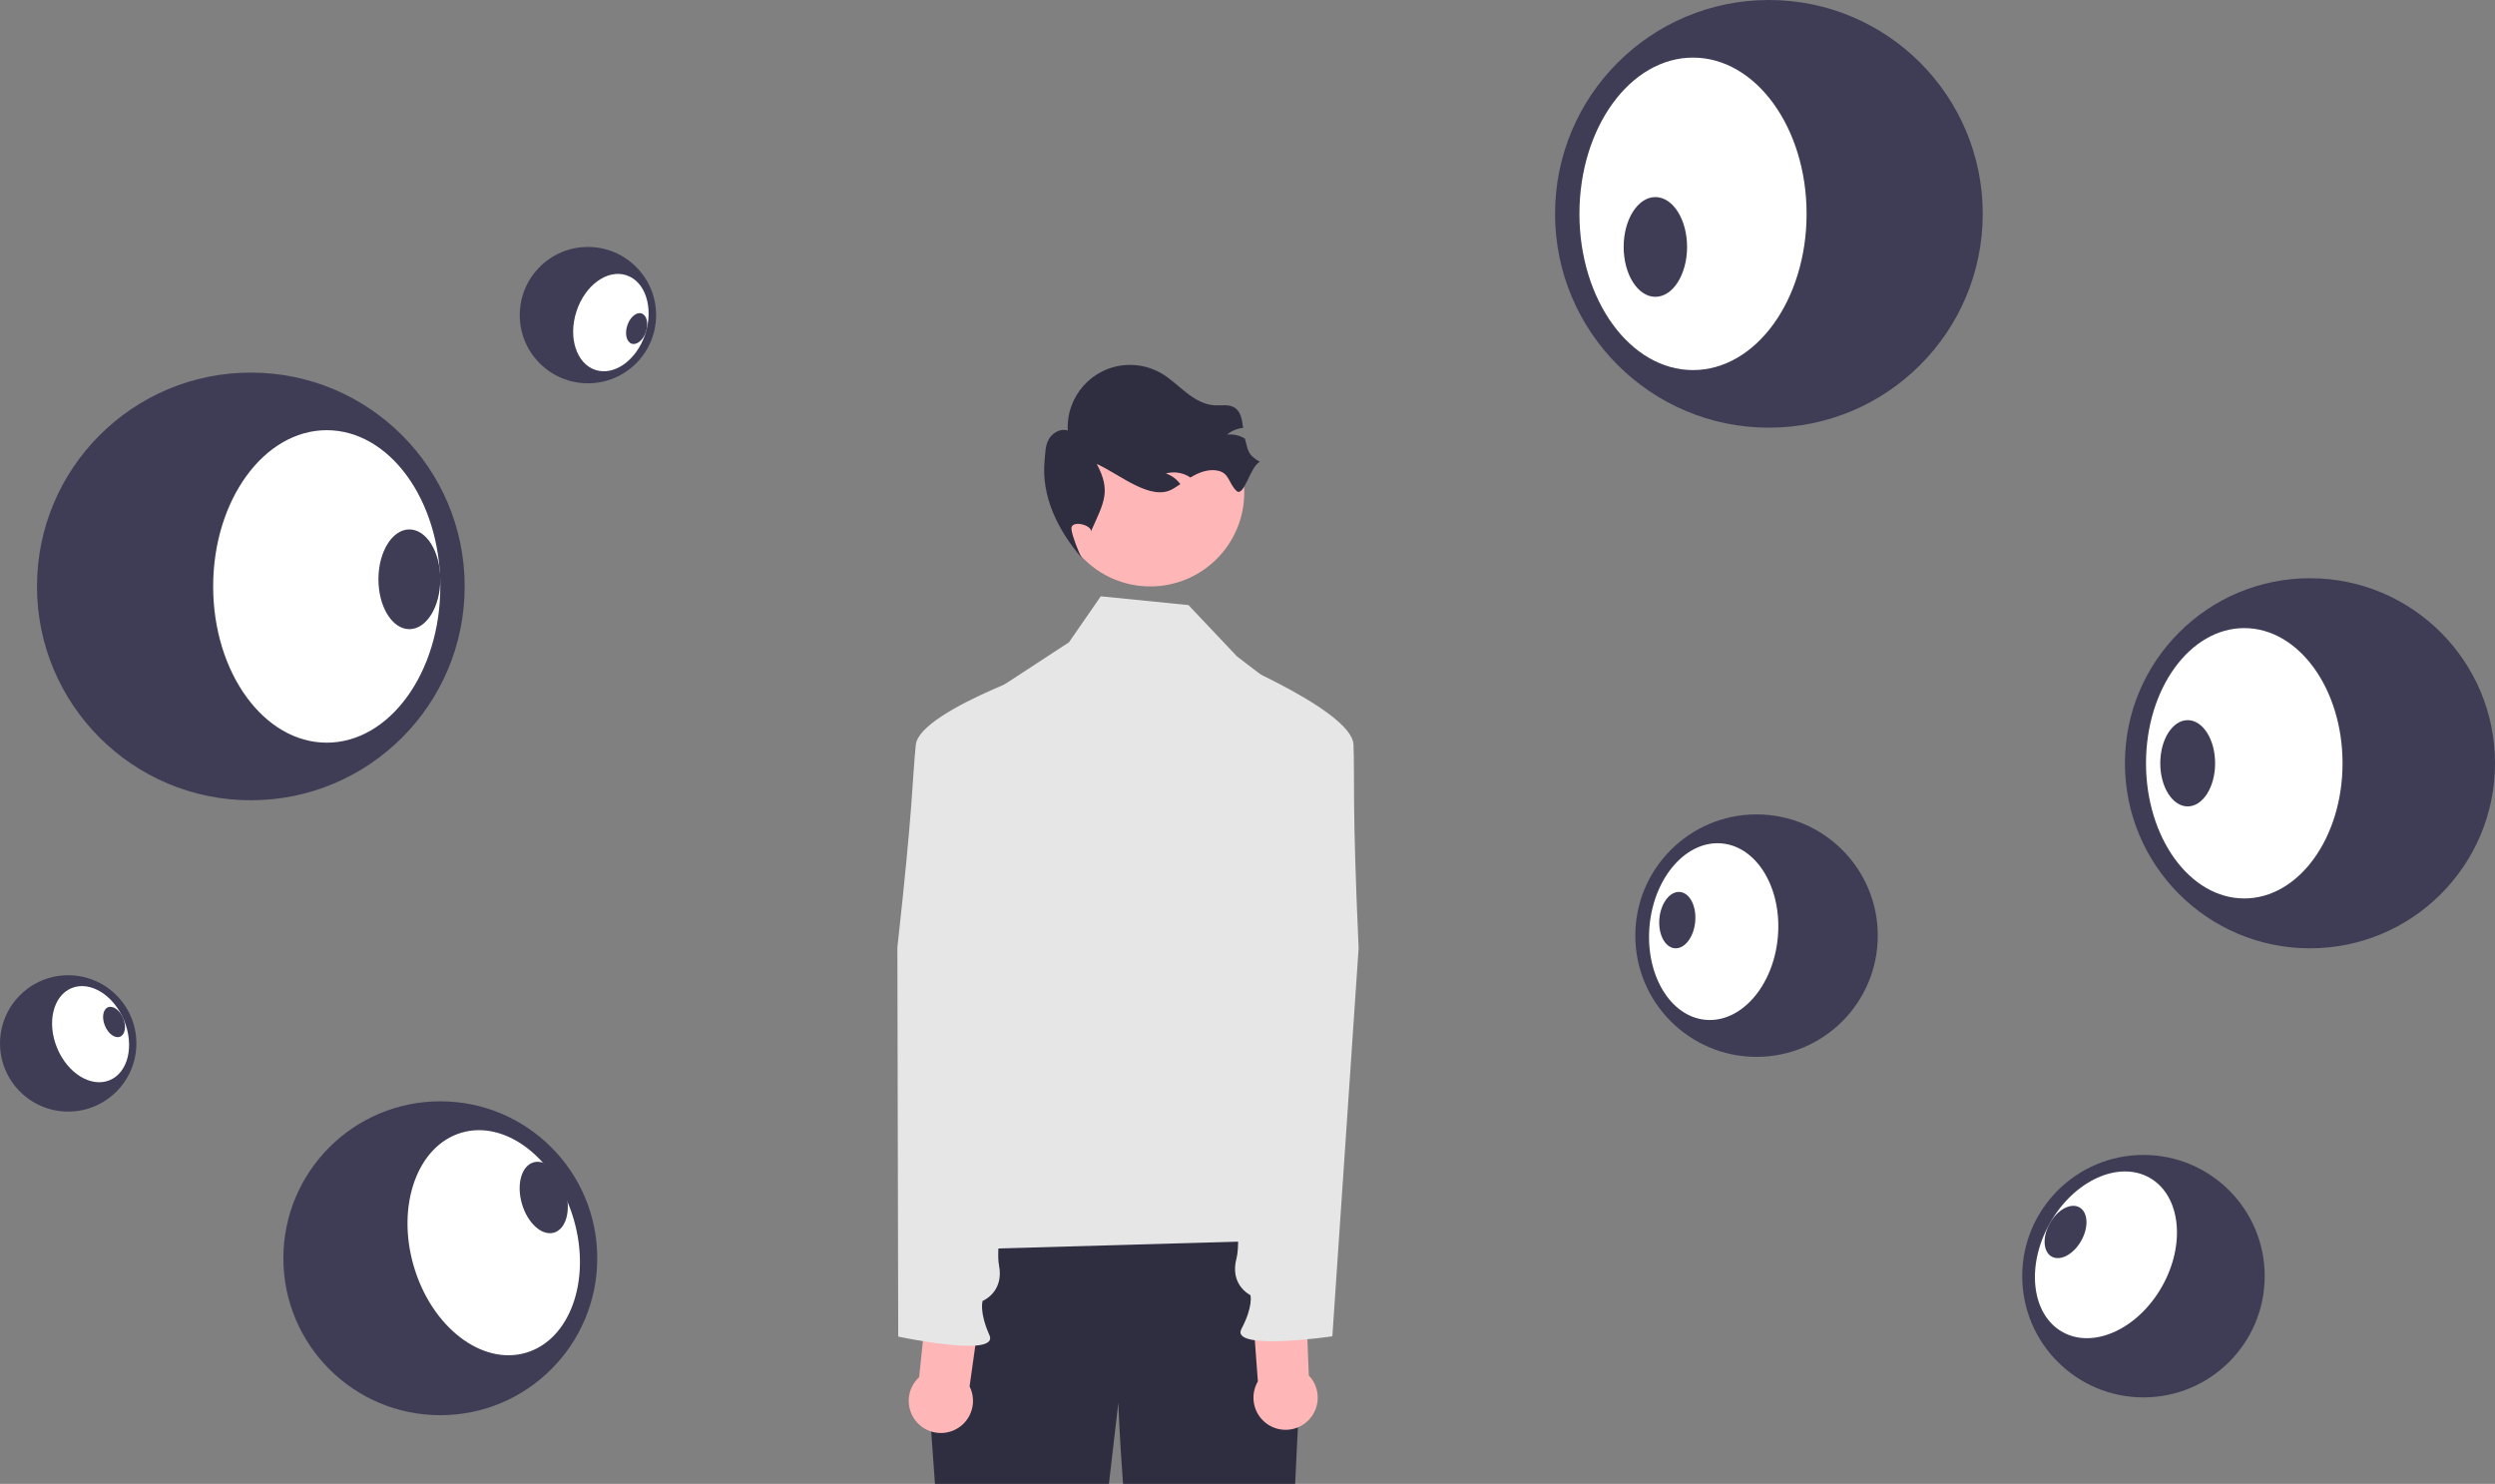 <?xml version="1.0" encoding="UTF-8"?><svg xmlns="http://www.w3.org/2000/svg" viewBox="0 0 1422.83 846.23"><rect x="0" y="0" width="1422.83" height="846.23" fill="#808080" stroke="none"/><defs><style>.d{fill:#ffb6b6;}.e{fill:#2f2e41;}.f{fill:#fff;}.g{fill:#3f3d56;}.h{fill:#e6e6e6;}</style></defs><g id="a"/><g id="b"><g id="c"><circle class="g" cx="143.04" cy="334.43" r="121.95"/><circle class="g" cx="1008.76" cy="121.95" r="121.95"/><ellipse class="f" cx="965.48" cy="121.95" rx="64.77" ry="89.1"/><ellipse class="g" cx="944.01" cy="140.83" rx="18.08" ry="28.44"/><ellipse class="f" cx="186.33" cy="334.43" rx="64.77" ry="89.1"/><ellipse class="g" cx="233.45" cy="330.36" rx="17.64" ry="28.44"/><circle class="g" cx="251.1" cy="717.56" r="89.5"/><ellipse class="f" cx="281.6" cy="708.67" rx="47.53" ry="65.39" transform="translate(-186.99 107.06) rotate(-16.24)"/><ellipse class="g" cx="310.12" cy="682.88" rx="12.95" ry="20.87" transform="translate(-178.64 114.01) rotate(-16.24)"/><circle class="g" cx="335.28" cy="179.71" r="38.88"/><ellipse class="f" cx="348.4" cy="183.99" rx="28.41" ry="20.65" transform="translate(65.59 458.31) rotate(-71.97)"/><ellipse class="g" cx="363.09" cy="187.4" rx="9.07" ry="5.62" transform="translate(72.48 474.64) rotate(-71.97)"/><circle class="g" cx="38.89" cy="595.04" r="38.88"/><ellipse class="f" cx="51.65" cy="589.77" rx="20.65" ry="28.41" transform="translate(-221.57 64.56) rotate(-22.48)"/><ellipse class="g" cx="65.03" cy="582.82" rx="5.62" ry="9.07" transform="translate(-217.9 69.15) rotate(-22.48)"/><circle class="g" cx="1317.31" cy="435.28" r="105.53"/><ellipse class="f" cx="1279.85" cy="435.28" rx="56.04" ry="77.09"/><ellipse class="g" cx="1247.58" cy="435.28" rx="15.64" ry="24.6"/><circle class="g" cx="1001.71" cy="533.57" r="69.14"/><ellipse class="f" cx="977.28" cy="531.28" rx="50.51" ry="36.72" transform="translate(357.18 1454.77) rotate(-84.65)"/><ellipse class="g" cx="956.54" cy="524.72" rx="16.12" ry="10.25" transform="translate(344.9 1428.17) rotate(-84.65)"/><circle class="g" cx="1222.36" cy="727.77" r="69.14"/><ellipse class="f" cx="1201.01" cy="715.68" rx="50.51" ry="36.72" transform="translate(-13.46 1408.28) rotate(-60.49)"/><ellipse class="g" cx="1177.97" cy="702.64" rx="16.12" ry="10.25" transform="translate(-13.8 1381.62) rotate(-60.49)"/><path class="e" d="M742.75,765.72s-2.85,51.27-4.16,80.51h-98.14c-2.02-26.61-2.7-46.16-2.7-46.16l-5.37,46.16h-99.2l-6.15-85.49,29.72-73.67s161.06-11.17,176,3c14.93,14.16,10,75.65,10,75.65Z"/><circle class="d" cx="655.96" cy="280.82" r="53.61"/><path class="e" d="M718.45,263.4c-5.51,2.51-9.07,20.69-13.4,16.47s-4.04-9.73-9.87-11.29c-4.71-1.27-9.78,.18-14.08,2.46-.77,.4-1.51,.84-2.24,1.28-.48-.32-.96-.62-1.47-.9-3.84-2.06-8.33-2.56-12.54-1.41,3.32,1.11,6.21,3.24,8.26,6.09-1.44,.96-2.9,1.93-4.39,2.79-12.45,7.18-30.17-8.44-43.27-14.31,8.21,15.4,4.17,21.78-2.96,37.71l-.25,.91c.4-3.99-11.95-6.97-11.23-1.35,.51,3.99,3.96,12.86,5.9,16.38-13.78-15.93-23.19-35.43-21.21-55.54,.43-4.22,.3-8.68,2.48-12.35,2.18-3.65,6.73-6.21,10.75-4.82-1.04-19.6,14-36.34,33.61-37.38,6.97-.37,13.89,1.32,19.9,4.85,5.14,3.02,9.44,7.29,14.16,10.97,4.72,3.68,10.15,6.89,16.13,7.2,3.79,.18,7.92-.74,11.18,1.22,3.77,2.28,4.42,7.05,4.99,11.64-3.37,.33-6.56,1.66-9.17,3.82,3.48-.36,6.99,.4,10.02,2.15,.06,.03,.11,.06,.16,.09,2,7.59,1.79,9.27,8.53,13.31Z"/><path class="h" d="M533.41,713c45.65-53.44,30.23-121.4,12.11-190.01l3.45-101.35c.34-10.09,5.58-19.38,14.03-24.9l46.6-30.45,18.14-26.23,50,5,27.73,29.32,30.69,23.43c15.73,12.01,23.07,32.06,18.79,51.39l-29.37,132.82s12.28,68.86,4.79,76.46-26.81,0-11.49,8.54c18.38,10.24,35.09,8.35,25.79,17.66s2.47,22.23,2.47,22.23l-213.73,6.09Z"/><path class="d" d="M552.93,790.66l7.61-54.22-30.37-8.67-6.01,57.61c-7.46,6.84-7.96,18.44-1.12,25.9,6.84,7.46,18.44,7.96,25.9,1.12,6.04-5.54,7.67-14.42,3.99-21.74h0Z"/><path class="h" d="M610.75,376.07s-86.44,28.13-88.5,48.72-1.38,33.19-10.5,115.56l.48,221.88s57.95,12.41,52.01-.86-3.87-19.51-3.87-19.51c0,0,12.42-4.9,9.31-20.48s12.49-92.77,12.49-92.77l9.84-138.44,18.73-114.1Z"/><path class="d" d="M717.33,787.79l-4.05-54.6,30.87-6.67,2.23,57.88c7,7.31,6.74,18.92-.57,25.91-7.31,7-18.92,6.74-25.91-.57-5.67-5.92-6.71-14.89-2.56-21.96Z"/><path class="h" d="M686.74,370.3s84.41,33.72,85.13,54.4-.79,33.2,2.92,116l-14.98,221.38s-58.64,8.59-51.84-4.26,5.14-19.21,5.14-19.21c0,0-12.08-5.7-7.96-21.04s-6.4-93.39-6.4-93.39l-.77-138.79-11.24-115.08Z"/></g></g></svg>
